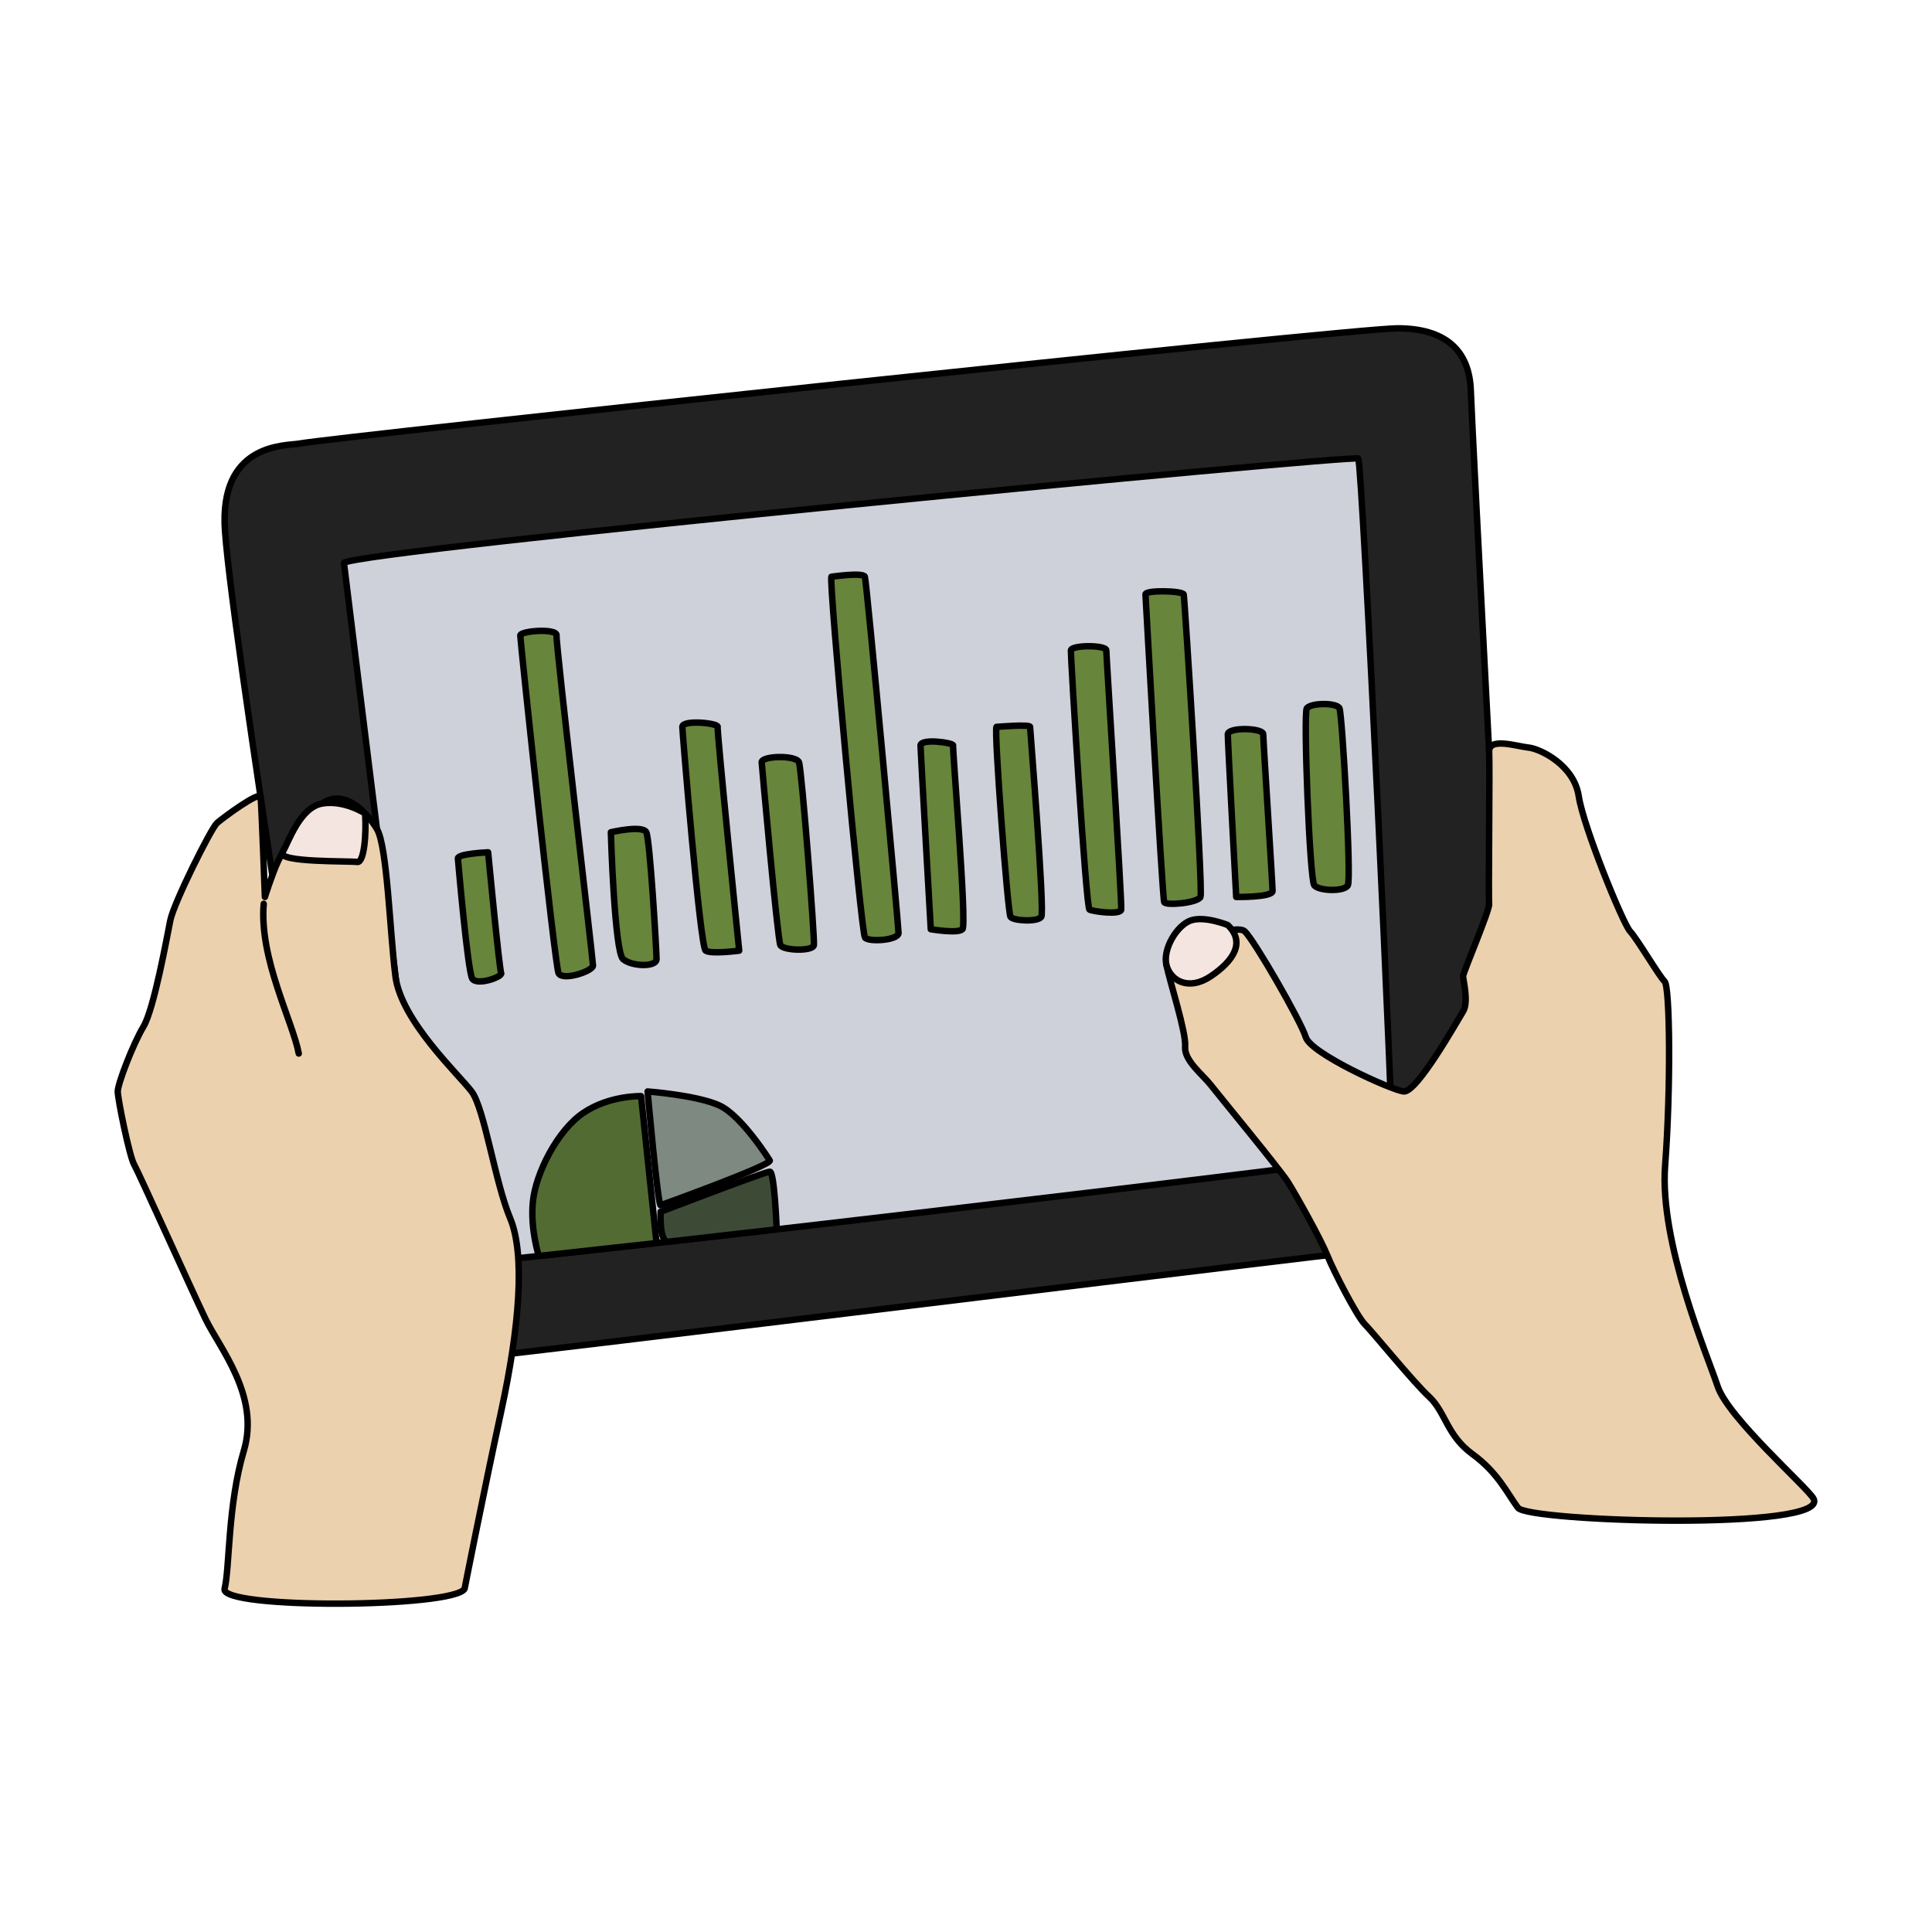 <?xml version="1.0" encoding="utf-8"?>
<!-- Generator: Adobe Illustrator 17.0.0, SVG Export Plug-In . SVG Version: 6.00 Build 0)  -->
<!DOCTYPE svg PUBLIC "-//W3C//DTD SVG 1.1//EN" "http://www.w3.org/Graphics/SVG/1.1/DTD/svg11.dtd">
<svg version="1.1" id="Layer_1" xmlns="http://www.w3.org/2000/svg" xmlns:xlink="http://www.w3.org/1999/xlink" x="0px" y="0px"
	 width="300px" height="300px" viewBox="0 0 300 300" enable-background="new 0 0 300 300" xml:space="preserve">
<path fill="#222222" stroke="#000000" stroke-linecap="round" stroke-linejoin="round" stroke-miterlimit="10" d="M46.457,68.883
	c-1.907,0.363-11.792-0.211-11.581,12.213c0.211,12.423,17.898,120.654,17.898,123.813s5.896,7.159,13.266,6.738
	c7.37-0.421,149.291-18.109,152.45-18.109s17.056-2.737,16.003-18.109c-1.053-15.371-5.896-108.442-6.106-114.759
	c-0.211-6.317-4.001-9.686-11.371-9.686C209.646,50.984,51.647,67.896,46.457,68.883z"/>
<path fill="#CED1D9" stroke="#000000" stroke-linecap="round" stroke-linejoin="round" stroke-miterlimit="10" d="M53.405,87.412
	c0,0,13.266,108.231,14.108,109.073c0.842,0.842,148.239-16.635,148.66-17.266s-4.632-107.389-5.264-108.02
	S54.879,85.517,53.405,87.412z"/>
<path fill="#67853B" stroke="#000000" stroke-linecap="round" stroke-linejoin="round" stroke-miterlimit="10" d="M71.102,133.302
	c0,0,1.508,17.501,2.232,18.66c0.724,1.158,4.778-0.29,4.489-0.869c-0.29-0.579-2.027-18.749-2.027-18.749
	S71.036,132.552,71.102,133.302z"/>
<path fill="#67853B" stroke="#000000" stroke-linecap="round" stroke-linejoin="round" stroke-miterlimit="10" d="M80.789,98.679
	c-0.01,0.844,5.357,51.111,5.936,52.414c0.579,1.303,5.357-0.29,5.357-1.158s-5.815-50.098-5.658-51.256
	C86.581,97.521,80.798,97.939,80.789,98.679z"/>
<path fill="#67853B" stroke="#000000" stroke-linecap="round" stroke-linejoin="round" stroke-miterlimit="10" d="M94.854,129.23
	c0,0.434,0.579,18.533,1.882,19.692s5.212,1.303,5.212,0s-1.014-18.533-1.593-19.692C99.777,128.072,94.854,129.23,94.854,129.23z"
	/>
<path fill="#67853B" stroke="#000000" stroke-linecap="round" stroke-linejoin="round" stroke-miterlimit="10" d="M105.951,112.869
	c-0.01,0.522,2.751,34.171,3.62,34.75c0.869,0.579,5.212,0,5.212,0s-3.495-34.171-3.34-34.75
	C111.598,112.289,105.974,111.709,105.951,112.869z"/>
<path fill="#67853B" stroke="#000000" stroke-linecap="round" stroke-linejoin="round" stroke-miterlimit="10" d="M118.276,118.371
	c0.02,0.457,2.461,27.51,2.896,28.379c0.434,0.869,5.068,1.014,5.212,0c0.145-1.014-1.882-27.221-2.317-28.379
	C123.633,117.212,118.231,117.35,118.276,118.371z"/>
<path fill="#67853B" stroke="#000000" stroke-linecap="round" stroke-linejoin="round" stroke-miterlimit="10" d="M129.1,89.557
	c-0.434,0.579,4.633,55.31,5.212,56.034c0.579,0.724,5.212,0.434,5.212-0.724s-4.949-54.586-5.226-55.31
	C134.023,88.833,129.1,89.557,129.1,89.557z"/>
<path fill="#67853B" stroke="#000000" stroke-linecap="round" stroke-linejoin="round" stroke-miterlimit="10" d="M142.937,115.764
	c-0.009,0.522,1.593,28.524,1.593,28.524s4.199,0.724,4.923,0c0.724-0.724-1.593-28.089-1.448-28.524
	S142.957,114.606,142.937,115.764z"/>
<path fill="#67853B" stroke="#000000" stroke-linecap="round" stroke-linejoin="round" stroke-miterlimit="10" d="M154.738,112.869
	c-0.434,0.29,1.737,28.889,2.172,29.503s4.199,0.834,4.778,0c0.579-0.834-1.737-29.069-1.737-29.503
	S154.738,112.869,154.738,112.869z"/>
<path fill="#67853B" stroke="#000000" stroke-linecap="round" stroke-linejoin="round" stroke-miterlimit="10" d="M166.285,100.996
	c-0.062,0.721,2.317,39.962,2.896,40.252s4.778,0.869,4.923,0s-2.317-39.383-2.317-40.252
	C171.787,100.127,166.36,100.127,166.285,100.996z"/>
<path fill="#67853B" stroke="#000000" stroke-linecap="round" stroke-linejoin="round" stroke-miterlimit="10" d="M177.869,92.308
	c0,0,2.619,47.202,2.909,47.781s5.2,0.119,5.634-0.809s-2.461-46.393-2.606-46.972C183.661,91.729,177.813,91.578,177.869,92.308z"
	/>
<path fill="#67853B" stroke="#000000" stroke-linecap="round" stroke-linejoin="round" stroke-miterlimit="10" d="M190.654,114.027
	c-0.024,0.915,1.303,25.253,1.303,25.253s5.647,0.085,5.647-0.928c0-1.014-1.448-23.311-1.448-24.325
	C196.156,113.013,190.684,112.871,190.654,114.027z"/>
<path fill="#67853B" stroke="#000000" stroke-linecap="round" stroke-linejoin="round" stroke-miterlimit="10" d="M202.923,109.973
	c-0.556,0.667,0.434,26.642,1.158,27.51c0.724,0.869,4.633,1.014,5.212,0c0.579-1.014-0.869-26.642-1.303-27.51
	C207.556,109.104,203.647,109.104,202.923,109.973z"/>
<path fill="#526B33" stroke="#000000" stroke-linecap="round" stroke-linejoin="round" stroke-miterlimit="10" d="M99.546,170.206
	c0,0-4.923-0.145-8.977,2.606s-7.384,9.411-7.819,13.755s0.922,8.463,0.922,8.463l18.277-2.011L99.546,170.206z"/>
<path fill="#7D8981" stroke="#000000" stroke-linecap="round" stroke-linejoin="round" stroke-miterlimit="10" d="M119.527,180.197
	c0,0-4.344-6.95-7.819-8.543c-3.475-1.593-11.149-2.172-11.149-2.172s1.593,17.809,2.027,17.665S119.965,180.869,119.527,180.197z"
	/>
<path fill="#3D4A36" stroke="#000000" stroke-linecap="round" stroke-linejoin="round" stroke-miterlimit="10" d="M120.605,190.894
	c0,0-0.338-8.96-1.07-8.96s-16.949,6.226-16.949,6.226s-0.253,4.816,1.193,4.653S119.319,191.042,120.605,190.894z"/>
<path fill="#ECD1AE" stroke="#000000" stroke-linecap="round" stroke-linejoin="round" stroke-miterlimit="10" d="M72.141,246.703
	c0,0,2.871-14.566,5.697-27.622c2.826-13.056,3.732-24.3,1.375-29.921c-2.357-5.622-3.989-17.05-5.984-19.677
	c-1.995-2.628-10.951-10.971-11.827-17.895c-0.876-6.924-1.265-20.209-2.879-22.872c-1.614-2.662-5.06-6.31-8.505-3.942
	c-3.445,2.368-6.026,7.209-6.891,9.074c-0.865,1.865-1.995,5.433-1.995,5.433s-0.525-14.544-0.671-15.525
	c-0.146-0.98-5.857,3.246-6.764,4.041c-0.907,0.795-6.71,12.401-7.254,15.121s-2.539,13.782-4.171,16.502
	c-1.632,2.72-3.989,8.882-3.989,10.063c0,1.18,1.813,10.066,2.539,11.336c0.725,1.269,8.886,19.403,11.062,23.937
	c2.176,4.534,8.523,11.968,5.984,20.491c-2.539,8.523-2.182,18.251-2.995,21.457S70.509,249.663,72.141,246.703z"/>
<path fill="none" stroke="#000000" stroke-linecap="round" stroke-linejoin="round" stroke-miterlimit="10" d="M46.391,163.59
	c-0.907-4.896-6.167-14.755-5.44-23.245"/>
<path fill="#F4E5E0" stroke="#000000" stroke-linecap="round" stroke-linejoin="round" stroke-miterlimit="10" d="M56.694,126.32
	c0.214,3.178-0.148,7.705-1.237,7.527c-1.088-0.178-12.499,0.11-11.574-1.503c0.926-1.613,2.694-6.977,6.134-7.571
	C53.457,124.179,56.694,126.32,56.694,126.32z"/>
<path fill="#ECD1AE" stroke="#000000" stroke-linecap="round" stroke-linejoin="round" stroke-miterlimit="10" d="M281.589,232.681
	c-1.026-1.795-13.238-12.512-14.87-17.409c-1.632-4.896-9.067-22.305-8.16-34.273c0.907-11.968,0.754-27.823-0.076-28.6
	c-0.83-0.777-4.276-6.64-5.364-7.789c-1.088-1.149-7.254-16.191-7.979-21.001s-5.984-7.346-7.798-7.528s-6.231-1.668-6.107,0.692
	s-0.128,22.633-0.003,23.573c0.125,0.94-4.046,10.663-4.046,11.241s0.907,4.024,0,5.475c-0.907,1.451-7.213,12.703-9.248,12.42
	c-2.035-0.283-14.398-5.892-15.178-8.431c-0.78-2.539-8.033-15.111-9.484-16.441c-1.451-1.33-12.694,2.552-12.15,5.235
	s3.083,10.481,2.901,12.657c-0.181,2.176,2.72,4.352,3.989,5.984c1.269,1.632,10.699,13.056,11.968,15.051
	c1.269,1.995,5.145,8.965,6.109,11.373s4.59,9.481,5.86,10.75s7.435,8.886,9.974,11.243s2.72,5.984,6.71,8.886
	s5.44,6.166,7.072,8.342C237.342,236.308,284.49,237.758,281.589,232.681z"/>
<path fill="#F4E5E0" stroke="#000000" stroke-linecap="round" stroke-linejoin="round" stroke-miterlimit="10" d="M190.653,143.643
	c0,0-3.543-1.45-5.719-0.725c-2.176,0.725-4.421,4.479-3.808,6.928s3.445,4.064,6.891,1.741S193.471,146.363,190.653,143.643z"/>
</svg>
